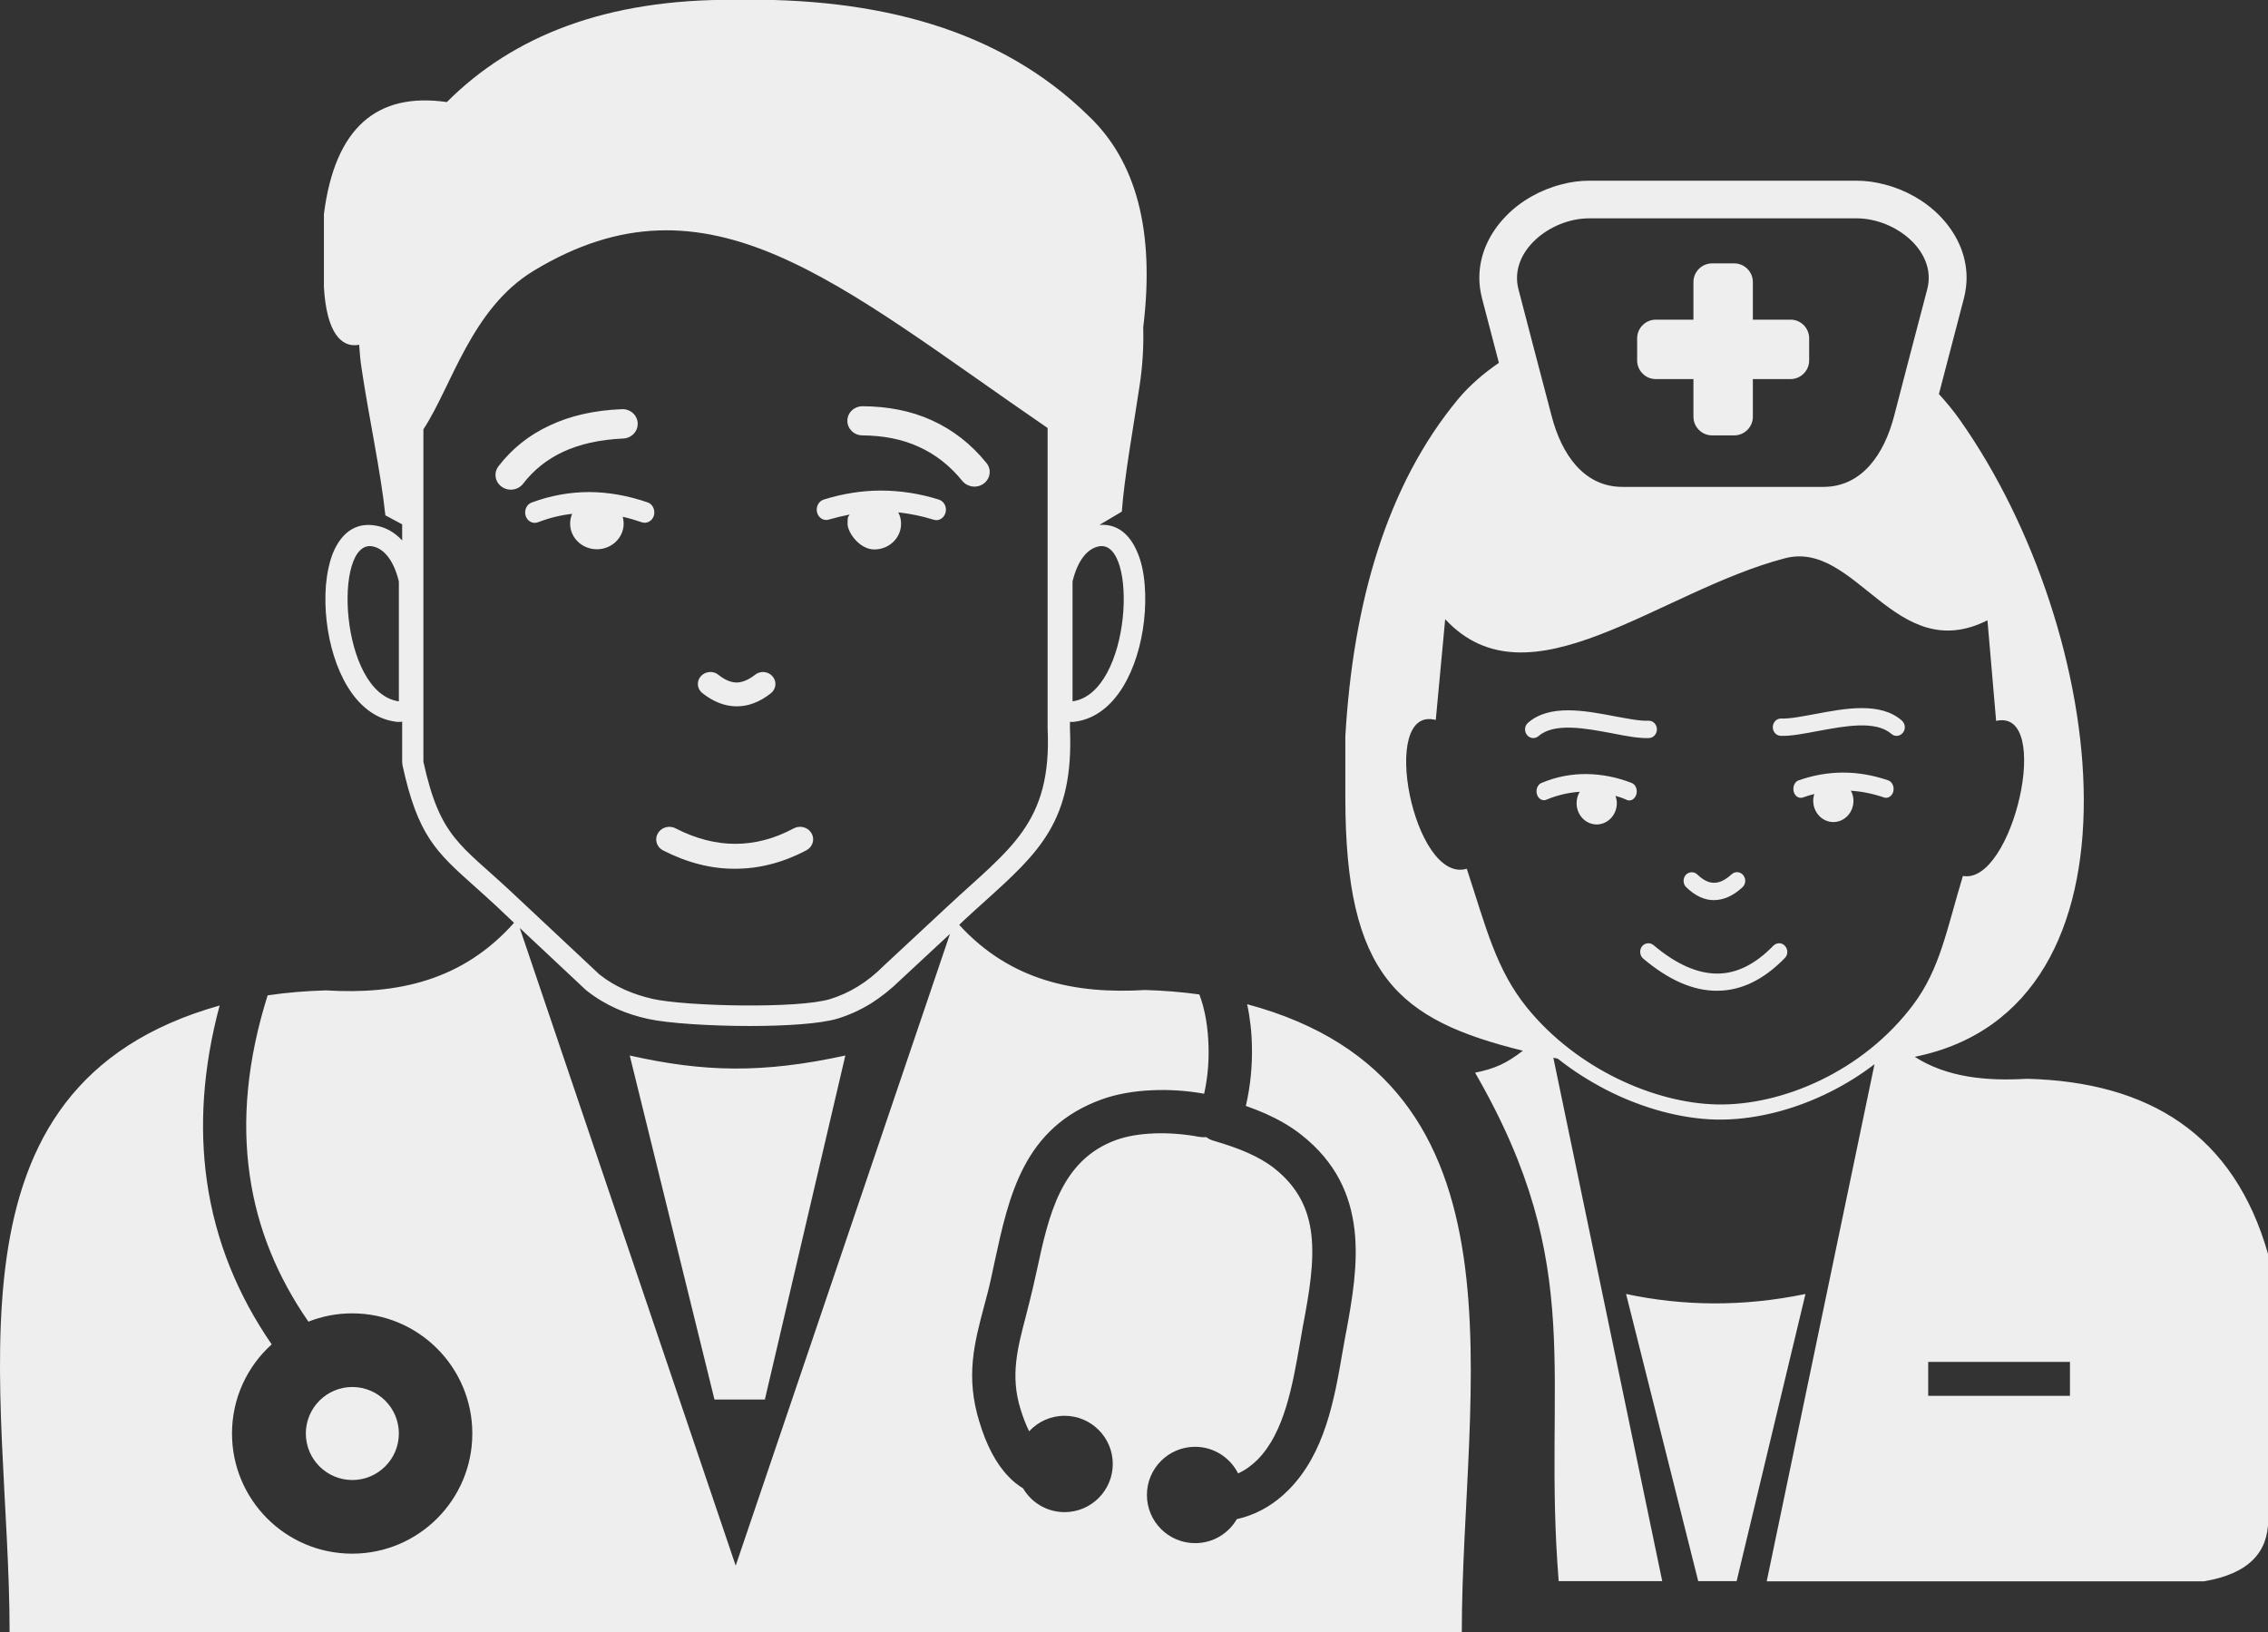 <?xml version="1.0" encoding="utf-8"?><svg version="1.1" id="Layer_1" xmlns="http://www.w3.org/2000/svg" xmlns:xlink="http://www.w3.org/1999/xlink" x="0px" y="0px" viewBox="0 0 122.88 88.43" style="enable-background:new 0 0 122.88 88.43" xml:space="preserve"><rect x="0" y="0" width="122.88" height="88.43" fill="#333333" stroke="none"/><style type="text/css">.st0{fill-rule:evenodd;clip-rule:evenodd;}</style><g><path fill="#EEEEEE" class="st0" d="M58.11,38v-6.5c0.29-1.18,0.83-1.79,1.44-1.9C61.67,29.23,61.32,37.55,58.11,38L58.11,38z M78.3,33.55 c4.54,4.88,11.56-1.51,18.4-3.3c3.88-1.02,5.97,5.87,10.98,3.36l0.47,5.45c3.11-0.71,0.9,8.9-1.8,8.4 c-0.89,2.94-1.23,5.01-2.68,6.96c-2.72,3.64-7.13,5.5-10.66,5.42c-3.33-0.07-7.57-1.9-10.29-5.26c-1.67-2.07-2.21-4.34-3.25-7.51 c-2.88,0.86-4.81-8.89-1.68-8.06L78.3,33.55L78.3,33.55L78.3,33.55z M98.02,18.33v1.2c0,0.56-0.46,1.01-1.01,1.01h-2.04v2.04 c0,0.56-0.46,1.01-1.01,1.01h-1.2c-0.56,0-1.01-0.46-1.01-1.01v-2.04h-2.04c-0.56,0-1.01-0.46-1.01-1.01v-1.2 c0-0.56,0.46-1.01,1.01-1.01h2.04v-2.04c0-0.56,0.46-1.01,1.01-1.01h1.2c0.56,0,1.01,0.46,1.01,1.01v2.04H97 C97.56,17.31,98.02,17.77,98.02,18.33L98.02,18.33L98.02,18.33z M86.1,9.79h14.49c0.5,0,1.02,0.07,1.54,0.21 c1.12,0.29,2.18,0.89,2.96,1.69c0.89,0.91,1.46,2.07,1.46,3.37c0,0.35-0.05,0.73-0.15,1.12l-1.35,5.17 c0.41,0.45,0.81,0.93,1.17,1.45c7.99,11.36,10.65,31.81-2.48,34.46c1.75,1.12,3.88,1.32,6.08,1.19c6.61,0.17,11.22,3,13.07,9.52 v14.4c-0.01,1.72-1.03,2.9-3.49,3.31H95.72l5.84-28.02c-0.74,0.57-1.53,1.06-2.34,1.47c-2.07,1.05-4.28,1.57-6.24,1.53 c-1.85-0.04-3.96-0.59-5.95-1.61c-0.91-0.47-1.8-1.03-2.63-1.69l-0.24-0.05l5.9,28.36h-5.61c-0.9-11.06,1.61-16.93-4.53-27.55 c1.08-0.22,1.69-0.5,2.59-1.19c-6.76-1.67-9.62-4.06-9.62-13.73v-3.3c0.42-7.23,2.24-13.63,6.14-18.31 c0.58-0.69,1.32-1.34,2.18-1.93l-0.91-3.48c-0.1-0.39-0.15-0.77-0.15-1.12c0-1.3,0.57-2.46,1.46-3.37c0.78-0.8,1.84-1.4,2.96-1.69 C85.08,9.86,85.6,9.79,86.1,9.79L86.1,9.79L86.1,9.79z M86.1,11.83h14.49c2.11,0,4.36,1.79,3.83,3.83l-1.08,4.12l-0.72,2.77 c-0.53,2.04-1.73,3.83-3.83,3.83H87.9c-2.1,0-3.3-1.79-3.83-3.83l-1.04-3.96l-0.76-2.92C81.74,13.63,83.99,11.83,86.1,11.83 L86.1,11.83L86.1,11.83z M104.47,73.79h7.68v1.84h-7.68V73.79L104.47,73.79z M92.01,85.67L88.1,70.11c3.06,0.65,6.29,0.71,9.72,0 l-3.73,15.56H92.01L92.01,85.67L92.01,85.67z M91.36,48.07c-0.18-0.17-0.19-0.47-0.03-0.66c0.17-0.19,0.45-0.2,0.63-0.03 c0.32,0.31,0.63,0.46,0.92,0.45c0.3,0,0.61-0.16,0.94-0.46c0.19-0.17,0.47-0.15,0.63,0.05c0.16,0.2,0.14,0.49-0.05,0.66 c-0.49,0.45-0.99,0.68-1.52,0.69C92.37,48.78,91.85,48.55,91.36,48.07L91.36,48.07L91.36,48.07z M103.04,39.04 c0.19,0.17,0.22,0.46,0.06,0.66c-0.16,0.2-0.44,0.23-0.63,0.06c-0.85-0.74-2.53-0.42-3.98-0.15c-0.76,0.14-1.45,0.28-2.01,0.26 c-0.25-0.01-0.44-0.23-0.43-0.49c0.01-0.26,0.22-0.46,0.46-0.45c0.46,0.02,1.11-0.11,1.82-0.24 C99.97,38.38,101.88,38.02,103.04,39.04L103.04,39.04L103.04,39.04z M87.53,43.12c0.04,0.12,0.07,0.26,0.07,0.4 c0,0.63-0.49,1.15-1.09,1.15c-0.6,0-1.09-0.51-1.09-1.15c0-0.23,0.06-0.44,0.17-0.62c-0.6,0.04-1.21,0.18-1.81,0.43 c-0.21,0.09-0.44-0.05-0.51-0.3c-0.07-0.25,0.04-0.53,0.25-0.61c0.81-0.34,1.63-0.49,2.45-0.48c0.82,0.01,1.63,0.17,2.43,0.48 c0.21,0.08,0.33,0.35,0.26,0.61c-0.07,0.25-0.29,0.4-0.5,0.32C87.95,43.25,87.74,43.18,87.53,43.12L87.53,43.12L87.53,43.12z M98.3,43.02c-0.04,0.12-0.06,0.24-0.06,0.37c0,0.63,0.49,1.15,1.09,1.15c0.6,0,1.09-0.51,1.09-1.15c0-0.2-0.05-0.39-0.14-0.55 c0.59,0.04,1.19,0.16,1.8,0.37c0.21,0.07,0.44-0.08,0.5-0.33c0.06-0.26-0.06-0.52-0.28-0.6c-0.82-0.28-1.63-0.42-2.44-0.42 c-0.81,0-1.61,0.14-2.41,0.42c-0.21,0.07-0.33,0.34-0.27,0.6c0.06,0.26,0.28,0.4,0.5,0.33C97.88,43.14,98.09,43.07,98.3,43.02 L98.3,43.02L98.3,43.02z M83.36,39.88c-0.19,0.17-0.47,0.14-0.63-0.06c-0.16-0.2-0.13-0.5,0.06-0.66c1.17-1.02,3.07-0.66,4.7-0.35 c0.71,0.13,1.36,0.26,1.82,0.24c0.25-0.01,0.45,0.19,0.46,0.45c0.01,0.26-0.18,0.48-0.43,0.49c-0.55,0.02-1.25-0.11-2-0.26 C85.9,39.46,84.22,39.14,83.36,39.88L83.36,39.88L83.36,39.88z M89.03,51.94c-0.19-0.16-0.22-0.46-0.07-0.66 c0.15-0.2,0.44-0.23,0.63-0.07c1.22,1.03,2.37,1.54,3.45,1.54c1.06,0,2.07-0.51,3.04-1.51c0.18-0.18,0.46-0.18,0.63,0.01 c0.17,0.19,0.17,0.48-0.01,0.66c-1.14,1.17-2.36,1.77-3.66,1.77C91.75,53.69,90.42,53.11,89.03,51.94L89.03,51.94z M19.09,75.15 c1.39,0,2.52,1.13,2.52,2.52c0,1.39-1.13,2.52-2.52,2.52s-2.52-1.13-2.52-2.52C16.57,76.28,17.7,75.15,19.09,75.15L19.09,75.15z M29.14,28.3c-0.27,0.1-0.57-0.06-0.66-0.35c-0.09-0.3,0.05-0.62,0.32-0.72c1.05-0.39,2.1-0.57,3.15-0.57 c1.05,0.01,2.09,0.2,3.14,0.56c0.27,0.09,0.42,0.41,0.34,0.71c-0.09,0.3-0.38,0.46-0.65,0.37c-0.35-0.12-0.69-0.22-1.04-0.3 c0.03,0.12,0.05,0.24,0.05,0.37c0,0.77-0.65,1.39-1.45,1.39c-0.8,0-1.45-0.62-1.45-1.39c0-0.19,0.04-0.37,0.11-0.53 C30.38,27.91,29.76,28.06,29.14,28.3L29.14,28.3L29.14,28.3z M46.03,27.88c-0.06,0.15-0.11,0.02-0.11,0.5 c0,0.47,0.65,1.39,1.45,1.39s1.45-0.62,1.45-1.39c0-0.22-0.05-0.43-0.15-0.62c0.63,0.07,1.28,0.2,1.92,0.4 c0.28,0.09,0.56-0.09,0.64-0.39c0.08-0.3-0.08-0.61-0.36-0.7c-1.05-0.33-2.1-0.49-3.14-0.49c-1.04,0-2.08,0.17-3.11,0.49 c-0.27,0.09-0.43,0.4-0.35,0.7c0.08,0.3,0.37,0.47,0.64,0.38C45.29,28.04,45.67,27.95,46.03,27.88L46.03,27.88L46.03,27.88z M39.86,84.83l-11.7-34.55l3.54,3.32l0,0c0.02,0.02,0.05,0.05,0.08,0.07c0.52,0.41,1.06,0.73,1.62,0.98 c0.55,0.25,1.13,0.43,1.73,0.56c1.04,0.23,3.33,0.38,5.5,0.38c1.94,0,3.83-0.12,4.75-0.4c0.62-0.19,1.22-0.46,1.79-0.81 c0.56-0.35,1.1-0.78,1.62-1.29l2.68-2.49L39.86,84.83L39.86,84.83L39.86,84.83z M27.85,50c-2.78,3.13-6.32,3.9-10.19,3.66 c-1.09,0.03-2.15,0.12-3.16,0.27c-1.11,3.53-1.4,6.77-0.97,9.74c0.41,2.89,1.51,5.53,3.18,7.94c0.73-0.29,1.53-0.45,2.37-0.45 c3.6,0,6.51,2.92,6.51,6.51c0,3.6-2.92,6.51-6.51,6.51c-3.6,0-6.51-2.92-6.51-6.51c0-1.92,0.83-3.64,2.15-4.83 c-1.84-2.67-3.05-5.62-3.51-8.84c-0.42-2.95-0.22-6.13,0.69-9.52C-3.7,58.87,0.52,75.16,0.52,88.43H79.2 c0-13.15,4.13-29.8-11.63-34.02c0.16,0.74,0.25,1.54,0.26,2.34c0.02,1.06-0.09,2.14-0.33,3.17c0.37,0.13,0.72,0.27,1.07,0.42 c0.71,0.32,1.36,0.69,1.93,1.14c1.88,1.48,2.67,3.25,2.89,5.18c0.2,1.79-0.11,3.66-0.46,5.54l-0.01,0.03 c-0.03,0.17-0.1,0.56-0.17,0.95c-0.45,2.63-0.96,5.57-2.95,7.56c-0.71,0.71-1.52,1.21-2.44,1.48c-0.12,0.03-0.23,0.06-0.35,0.09 c-0.45,0.78-1.29,1.3-2.26,1.3c-1.44,0-2.61-1.17-2.61-2.61s1.17-2.61,2.61-2.61c1.02,0,1.9,0.59,2.33,1.44 c0.38-0.17,0.73-0.42,1.05-0.74c1.46-1.47,1.9-4.03,2.3-6.31c0.04-0.25,0.09-0.49,0.17-0.98l0.01-0.04 c0.32-1.7,0.61-3.38,0.44-4.86c-0.15-1.34-0.7-2.57-2.01-3.6c-0.42-0.33-0.9-0.6-1.44-0.84c-0.56-0.25-1.19-0.46-1.87-0.66l0,0 c-0.02-0.01-0.04-0.01-0.06-0.02c-0.12-0.04-0.22-0.1-0.32-0.17c-0.12,0.01-0.24,0.01-0.36-0.01c-0.84-0.16-1.69-0.22-2.47-0.19 c-0.77,0.03-1.47,0.15-2.03,0.35c-3.03,1.09-3.68,4.13-4.32,7.1l-0.01,0.04c-0.05,0.22-0.1,0.46-0.2,0.89 c-0.13,0.56-0.26,1.05-0.38,1.53c-0.45,1.72-0.85,3.22-0.29,5.02c0.14,0.46,0.3,0.87,0.47,1.21c0.48-0.52,1.16-0.84,1.92-0.84 c1.44,0,2.61,1.17,2.61,2.61c0,1.44-1.17,2.61-2.61,2.61c-0.96,0-1.8-0.52-2.25-1.29c-0.28-0.17-0.55-0.38-0.79-0.64 c-0.68-0.7-1.2-1.71-1.58-2.97c-0.75-2.44-0.28-4.24,0.27-6.3c0.13-0.48,0.26-0.97,0.36-1.44c0.03-0.15,0.11-0.5,0.19-0.88 c0-0.02,0.01-0.03,0.01-0.05c0.78-3.59,1.57-7.27,5.82-8.8c0.78-0.28,1.72-0.45,2.73-0.49c0.9-0.04,1.86,0.02,2.8,0.19 c0.18-0.8,0.26-1.65,0.24-2.49c-0.02-1.05-0.18-2.06-0.5-2.89c-0.94-0.13-1.92-0.21-2.94-0.24c-3.81,0.23-7.31-0.51-10.07-3.53 l0.26-0.25c0.36-0.34,0.75-0.68,1.11-1.01c2.95-2.66,4.85-4.37,4.63-9.38c0-0.01,0-0.03,0-0.04v-0.32 c0.09,0.01,0.19,0.01,0.29-0.01c2.23-0.31,3.43-2.93,3.72-5.43c0.08-0.69,0.09-1.37,0.04-1.98c-0.05-0.66-0.18-1.26-0.39-1.75 c-0.41-0.99-1.09-1.57-2.06-1.5l1.21-0.72c0.14-1.87,0.6-4.41,0.96-6.8c0.17-1.11,0.23-2.17,0.2-3.18 c0.65-5.31-0.42-9.04-2.95-11.45c-4.8-4.71-11.42-6.44-19.17-6.3c-6.97-0.05-12.02,1.95-15.61,5.54c-3.76-0.54-6.06,1.35-6.66,6.07 v3.95c0.14,2.45,0.93,3.32,1.91,3.13c0.03,0.42,0.06,0.84,0.13,1.27c0.4,2.69,1.04,5.6,1.29,7.97l0.91,0.49v0.87 c-0.41-0.44-0.89-0.71-1.42-0.8c-1.11-0.2-1.87,0.4-2.32,1.46c-0.2,0.49-0.33,1.1-0.39,1.75c-0.05,0.61-0.04,1.3,0.04,1.98 c0.29,2.5,1.49,5.12,3.72,5.43c0.12,0.02,0.25,0.02,0.37,0v2.14h0c0,0.08,0.01,0.15,0.02,0.23c0.83,3.81,1.82,4.69,3.9,6.55 c0.37,0.33,0.78,0.7,1.19,1.08L27.85,50L27.85,50L27.85,50z M56.76,23.19c-11.38-7.8-18.38-14.26-27.86-8.51 c-3.37,2.05-4.42,6.24-5.96,8.58v18.01c0.9,4.12,2,4.47,4.76,7.05l4.78,4.48c0.86,0.68,1.84,1.08,2.87,1.32 c1.82,0.41,7.92,0.54,9.63,0.01c1.04-0.32,2.02-0.91,2.92-1.82l3.47-3.23c3.35-3.12,5.63-4.46,5.39-9.62V23.19L56.76,23.19z M33.69,22.17c0.46-0.02,0.84,0.32,0.86,0.76c0.02,0.44-0.33,0.81-0.79,0.83c-1.27,0.06-2.35,0.3-3.25,0.72 c-0.88,0.41-1.6,0.99-2.17,1.73c-0.27,0.35-0.79,0.43-1.16,0.16c-0.37-0.26-0.44-0.76-0.17-1.11c0.73-0.95,1.65-1.69,2.78-2.21 C30.89,22.53,32.18,22.23,33.69,22.17L33.69,22.17L33.69,22.17z M46.73,23.59c-0.46,0-0.82-0.36-0.82-0.79 c0-0.44,0.37-0.79,0.83-0.79c1.37,0.01,2.62,0.25,3.74,0.76c1.13,0.51,2.13,1.28,2.97,2.32c0.28,0.35,0.21,0.84-0.15,1.11 c-0.36,0.27-0.88,0.2-1.16-0.14c-0.68-0.84-1.47-1.45-2.36-1.85C48.87,23.79,47.85,23.6,46.73,23.59L46.73,23.59L46.73,23.59z M38.05,37.55c-0.29-0.23-0.32-0.64-0.08-0.91c0.24-0.27,0.67-0.31,0.95-0.08c0.34,0.27,0.66,0.41,0.97,0.42 c0.31,0,0.65-0.13,1.02-0.42c0.29-0.23,0.71-0.19,0.95,0.09c0.24,0.28,0.19,0.68-0.09,0.91c-0.62,0.49-1.25,0.72-1.89,0.71 C39.24,38.26,38.63,38.01,38.05,37.55L38.05,37.55z M35.93,46.08c-0.35-0.18-0.48-0.59-0.29-0.92c0.18-0.33,0.61-0.46,0.96-0.28 c1.09,0.56,2.17,0.84,3.23,0.84c1.06,0,2.12-0.27,3.18-0.84c0.34-0.18,0.77-0.06,0.96,0.27c0.19,0.33,0.06,0.74-0.28,0.92 c-1.27,0.67-2.56,1-3.86,1C38.53,47.08,37.23,46.74,35.93,46.08L35.93,46.08L35.93,46.08z M21.61,38v-6.5 c-0.29-1.18-0.83-1.79-1.44-1.9C18.05,29.23,18.39,37.55,21.61,38L21.61,38z M38.71,75.83l-4.59-18.64c4.02,0.9,7.17,0.98,11.68,0 l-4.36,18.64H38.71L38.71,75.83z"/></g></svg>